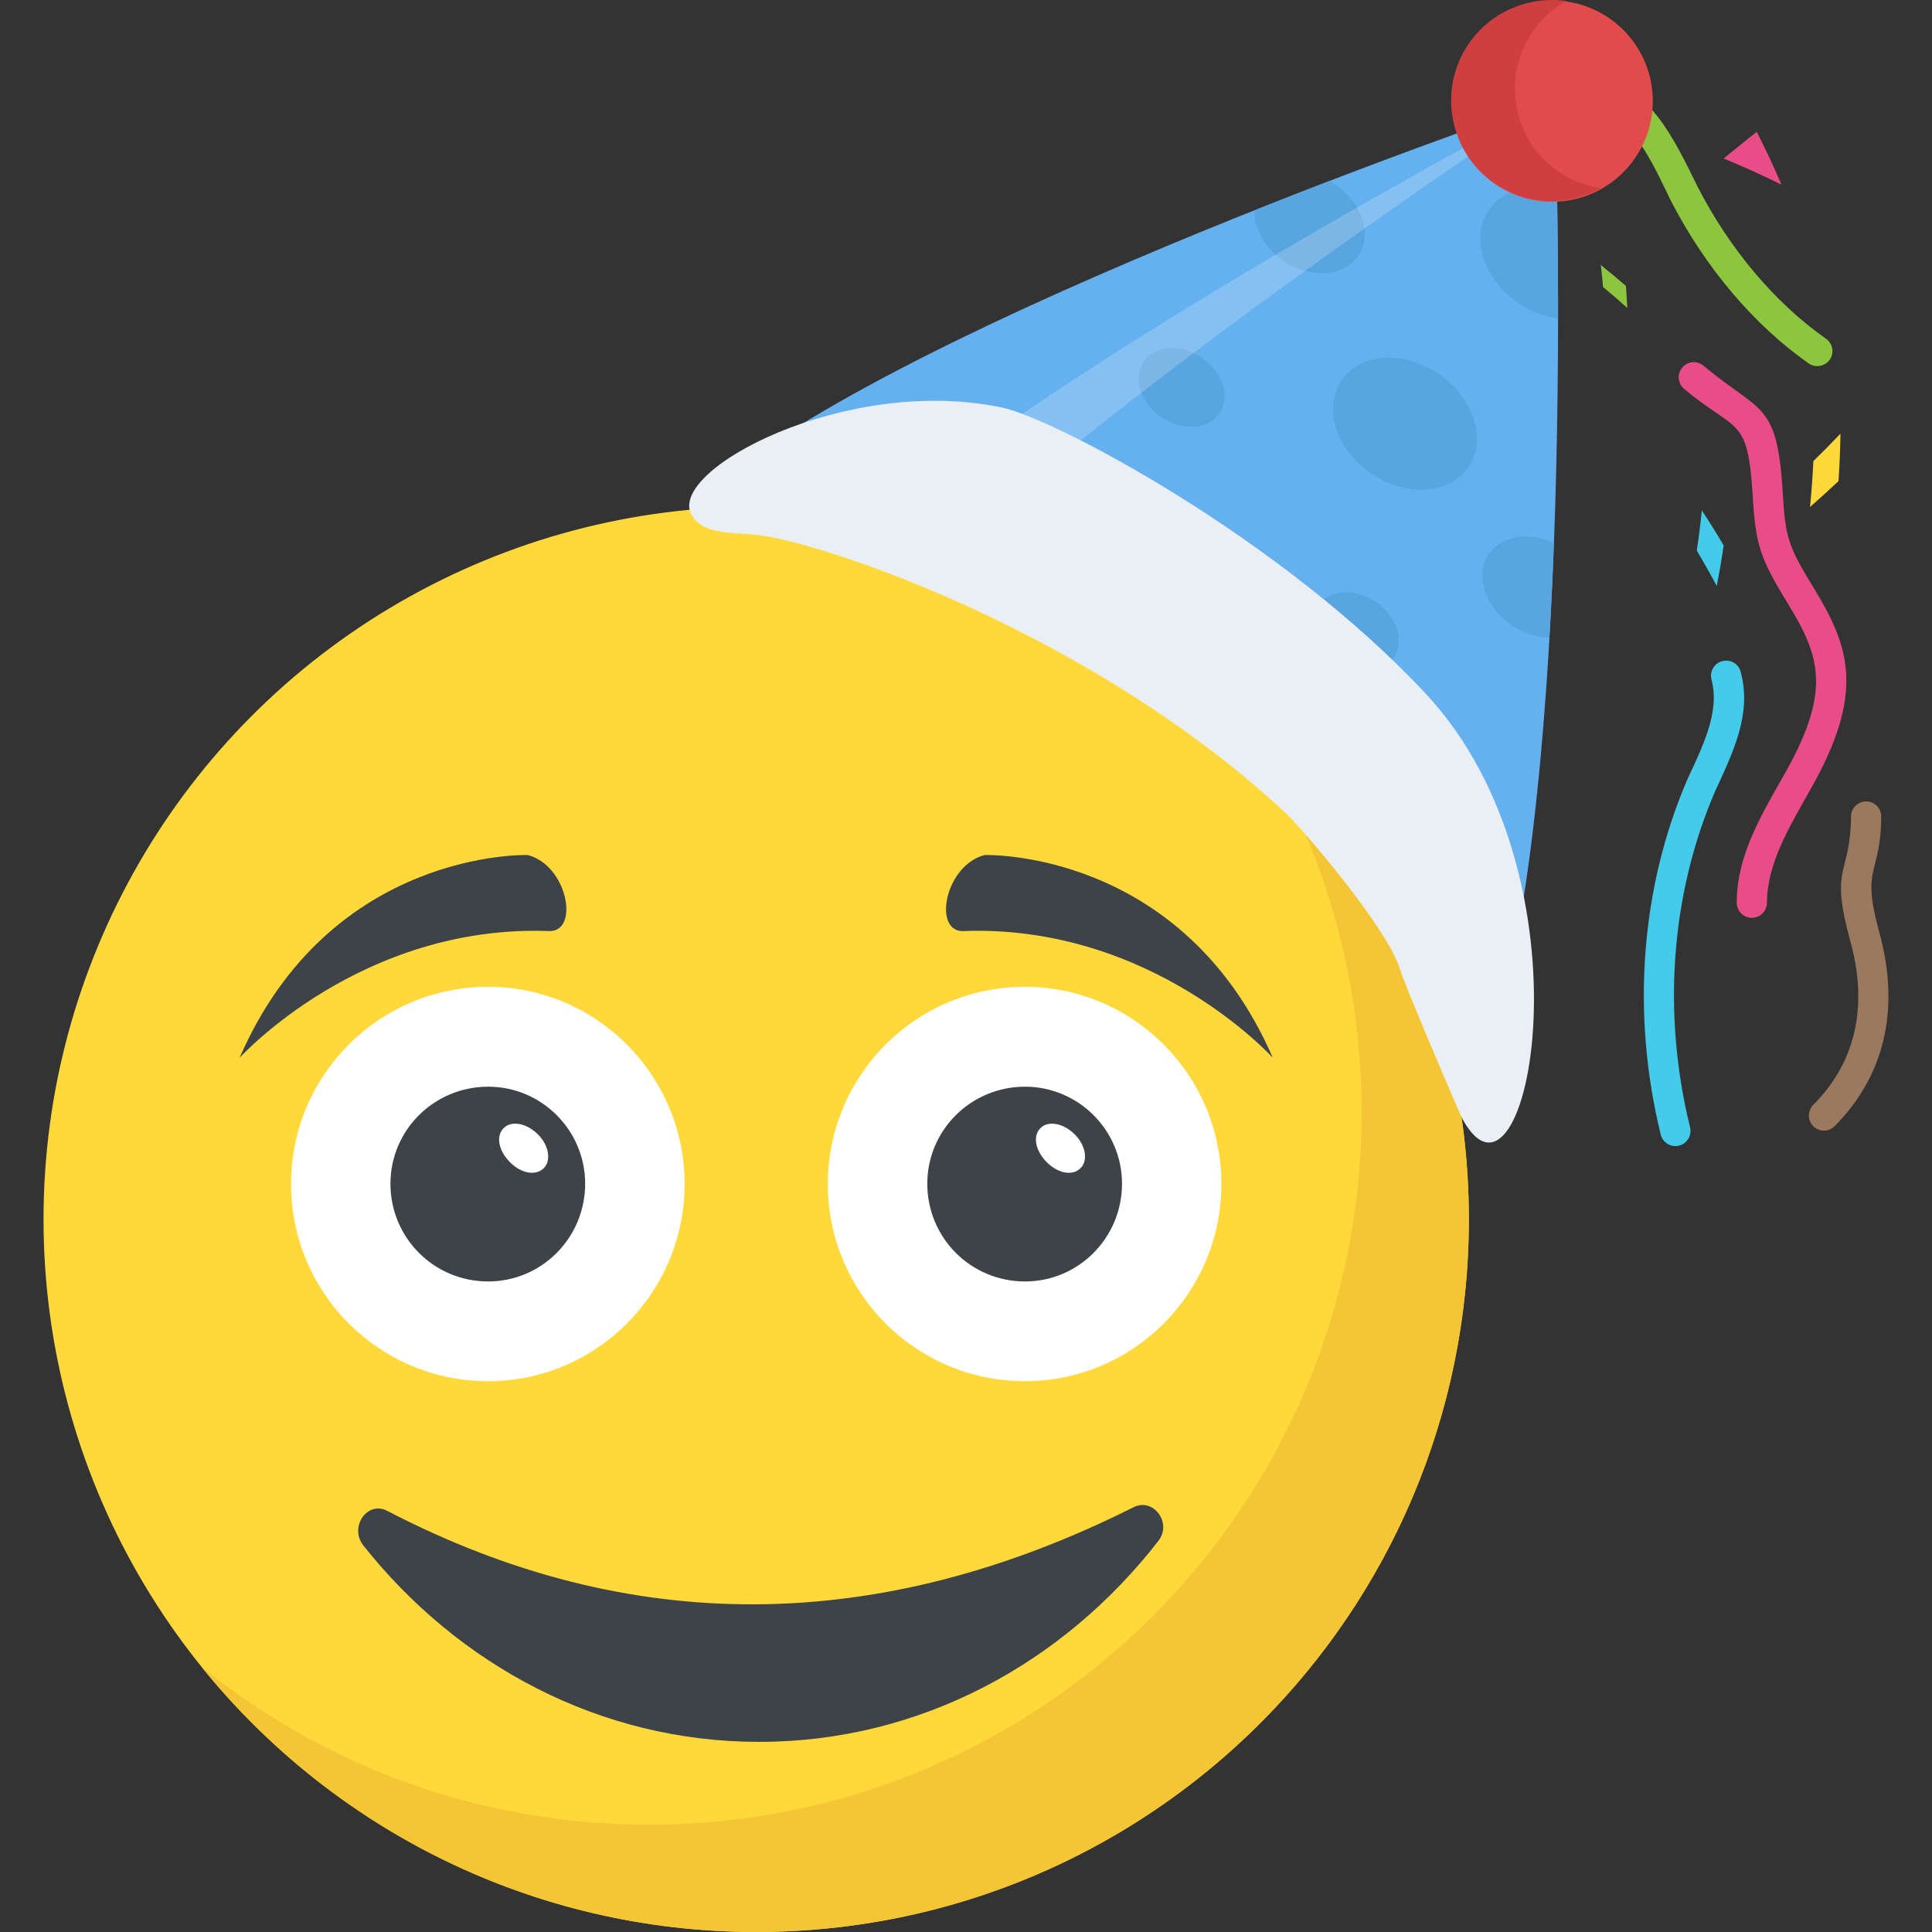 <?xml version="1.0" encoding="utf-8"?>
<!-- Generator: Adobe Illustrator 21.1.0, SVG Export Plug-In . SVG Version: 6.00 Build 0)  -->
<svg version="1.1" id="Layer_1" xmlns="http://www.w3.org/2000/svg" xmlns:xlink="http://www.w3.org/1999/xlink" x="0px" y="0px"
	 viewBox="0 0 32 32" style="enable-background:new 0 0 32 32;" xml:space="preserve">
<rect x="0" y="0" width="32" height="32" fill="#333333" stroke="none"/>
<style type="text/css">
	.st0{fill:#FFD93B;}
	.st1{fill:#3E4347;}
	.st2{fill:#F4C534;}
	.st3{fill:#38C0DC;}
	.st4{fill:#45CBEA;}
	.st5{fill:#FFFFFF;}
	.st6{fill:#E24B4B;}
	.st7{fill:#5A5F63;}
	.st8{opacity:0.3;}
	.st9{opacity:0.2;}
	.st10{opacity:0.1;}
	.st11{fill:#E9B02C;}
	.st12{fill:#65B1EF;}
	.st13{fill:#E9EFF4;}
	.st14{fill:#8CC63E;}
	.st15{fill:#7FB239;}
	.st16{fill:#D03F3F;}
	.st17{fill:#D23F77;}
	.st18{fill:#E84D88;}
	.st19{fill:#59A5E0;}
	.st20{fill:#DEE4E9;}
	.st21{fill:#D3D9DD;}
	.st22{opacity:0.25;fill:#FFFFFF;}
	.st23{fill:#9A795F;}
	.st24{fill:#F29A2E;}
	.st25{fill:#FC97B2;}
	.st26{fill:#89664C;}
	.st27{fill:#7A5B44;}
	.st28{opacity:0.2;fill:#FFFFFF;}
	.st29{fill:#4E99D2;}
	.st30{fill:#BBC7D1;}
	.st31{fill:#DE9C25;}
</style>
<g>
	<g>
		<g>
			<g>
				<path class="st18" d="M29.016,15.202c-0.138,0-0.25-0.112-0.25-0.25c-0.001-0.768,0.392-1.427,0.769-2.093
					c0.809-1.411,0.62-1.98,0.063-2.886c-0.455-0.741-0.522-0.973-0.569-1.78c-0.08-1.313-0.267-1.024-1.135-1.752
					c-0.106-0.089-0.12-0.247-0.031-0.353c0.088-0.105,0.246-0.12,0.352-0.031c0.953,0.797,1.221,0.585,1.313,2.105
					c0.042,0.724,0.087,0.882,0.496,1.548c0.616,1,0.881,1.764-0.054,3.395c-0.317,0.568-0.704,1.192-0.703,1.845
					C29.266,15.089,29.155,15.202,29.016,15.202L29.016,15.202z"/>
			</g>
		</g>
		<g>
			<path class="st14" d="M29.957,6.019c-0.906-0.634-1.718-1.594-2.286-2.702c-0.285-0.58-0.673-1.497-1.324-1.515
				c-0.069-0.009-0.111,0.012-0.142,0.04c-0.098,0.096-0.256,0.093-0.354-0.007c-0.096-0.1-0.092-0.258,0.008-0.354
				c0.128-0.123,0.31-0.191,0.503-0.179c0.914,0.027,1.359,0.982,1.755,1.789c0.53,1.035,1.286,1.93,2.127,2.519
				c0.113,0.079,0.141,0.235,0.062,0.348C30.228,6.068,30.073,6.099,29.957,6.019z"/>
		</g>
		<g>
			<g>
				<path class="st23" d="M30.034,18.654c-0.098-0.097-0.098-0.256,0-0.354c0.662-0.663,0.93-1.578,0.611-2.72
					c-0.346-1.268,0.003-1.058,0.014-2.058c0.001-0.137,0.113-0.248,0.25-0.248h0.002c0.139,0.001,0.249,0.114,0.248,0.252
					c-0.008,1-0.341,0.79-0.031,1.92c0.366,1.33,0.042,2.422-0.74,3.206C30.289,18.753,30.131,18.75,30.034,18.654z"/>
			</g>
		</g>
		<g>
			<g>
				<path class="st4" d="M27.507,18.793c-0.49-1.999-0.333-4.089,0.442-5.885c0.235-0.514,0.546-1.106,0.399-1.65
					c-0.036-0.133,0.043-0.271,0.176-0.307c0.139-0.036,0.271,0.042,0.307,0.176c0.189,0.699-0.125,1.328-0.425,1.983
					c-0.73,1.692-0.879,3.669-0.413,5.563c0.032,0.134-0.05,0.27-0.184,0.302C27.678,19.009,27.541,18.928,27.507,18.793z"/>
			</g>
		</g>
		<g>
			<g>
				<path class="st4" d="M28.549,9.034c-0.032,0.227-0.071,0.451-0.114,0.672c-0.106-0.199-0.216-0.394-0.331-0.585
					c0.033-0.22,0.061-0.442,0.084-0.667C28.313,8.643,28.433,8.836,28.549,9.034z"/>
			</g>
		</g>
		<g>
			<g>
				<path class="st0" d="M30.451,7.969c-0.155,0.146-0.313,0.289-0.471,0.428c0.024-0.251,0.043-0.504,0.055-0.759
					c0.152-0.148,0.301-0.3,0.449-0.455C30.48,7.447,30.469,7.709,30.451,7.969z"/>
			</g>
		</g>
		<g>
			<g>
				<path class="st14" d="M26.93,4.735c0.009,0.123,0.017,0.245,0.023,0.366c-0.132-0.119-0.266-0.235-0.402-0.348
					c-0.01-0.121-0.022-0.242-0.036-0.363C26.655,4.502,26.793,4.617,26.93,4.735z"/>
			</g>
		</g>
		<g>
			<g>
				<path class="st18" d="M29.097,2.183c0.149,0.292,0.286,0.584,0.41,0.876c-0.315-0.156-0.635-0.301-0.958-0.434
					C28.731,2.477,28.913,2.329,29.097,2.183z"/>
			</g>
		</g>
	</g>
	<g>
		<g>
			<g>
				<g>
					<circle class="st0" cx="12.525" cy="20.196" r="11.804"/>
				</g>
			</g>
			<g>
				<path class="st2" d="M24.329,20.196C24.329,26.718,19.043,32,12.525,32c-3.711,0-7.023-1.712-9.188-4.393
					c2.025,1.638,4.603,2.615,7.411,2.615c6.518,0,11.804-5.282,11.804-11.804c0-2.807-0.978-5.385-2.615-7.411
					C22.614,13.173,24.329,16.486,24.329,20.196z"/>
			</g>
			<g>
				<path class="st1" d="M19.188,25.52c-1.58,2.037-3.955,3.331-6.615,3.331c-2.626,0-4.975-1.262-6.555-3.253
					c-0.239-0.303,0.064-0.748,0.397-0.573c4.006,2.083,8.127,2.064,12.359-0.06C19.102,24.799,19.418,25.221,19.188,25.52z"/>
			</g>
			<g>
				<path class="st5" d="M11.339,19.611c0,1.805-1.461,3.266-3.253,3.266c-1.805,0-3.265-1.461-3.265-3.266
					c0-1.805,1.461-3.266,3.265-3.266C9.878,16.346,11.339,17.807,11.339,19.611z"/>
			</g>
			<g>
				<g>
					<path class="st1" d="M9.692,19.605c0,0.898-0.721,1.62-1.606,1.62c-0.898,0-1.619-0.721-1.619-1.62
						c0-0.885,0.721-1.606,1.619-1.606C8.971,17.999,9.692,18.721,9.692,19.605z"/>
				</g>
			</g>
			<g>
				<g>
					<path class="st5" d="M9.007,19.348c-0.135,0.135-0.375,0.087-0.558-0.096c-0.192-0.192-0.24-0.433-0.106-0.568
						c0.125-0.125,0.375-0.087,0.568,0.106C9.094,18.973,9.132,19.223,9.007,19.348z"/>
				</g>
			</g>
			<g>
				<path class="st5" d="M20.23,19.611c0,1.805-1.461,3.266-3.253,3.266c-1.805,0-3.265-1.461-3.265-3.266
					c0-1.805,1.461-3.266,3.265-3.266C18.769,16.346,20.23,17.807,20.23,19.611z"/>
			</g>
			<g>
				<g>
					<path class="st1" d="M18.584,19.605c0,0.898-0.721,1.62-1.606,1.62c-0.898,0-1.619-0.721-1.619-1.62
						c0-0.885,0.721-1.606,1.619-1.606C17.862,17.999,18.584,18.721,18.584,19.605z"/>
				</g>
			</g>
			<g>
				<g>
					<path class="st5" d="M17.898,19.348c-0.135,0.135-0.375,0.087-0.558-0.096c-0.192-0.192-0.24-0.433-0.106-0.568
						c0.125-0.125,0.375-0.087,0.568,0.106C17.985,18.973,18.024,19.223,17.898,19.348z"/>
				</g>
			</g>
			<g>
				<path class="st1" d="M15.935,15.422c-0.482-0.016-0.28-1.089,0.373-1.26c0,0,3.266-0.109,4.774,3.359
					C21.083,17.522,19.077,15.297,15.935,15.422z"/>
			</g>
			<g>
				<path class="st1" d="M9.115,15.422c0.482-0.016,0.28-1.089-0.373-1.26c0,0-3.266-0.109-4.774,3.359
					C3.968,17.522,5.974,15.297,9.115,15.422z"/>
			</g>
			<g>
				<g>
					<path class="st12" d="M24.927,16.469c-2.413-5.168-6.661-8.073-12.742-8.717c3.854-2.844,13.566-6.113,13.566-6.113
						S26.126,11.464,24.927,16.469z"/>
				</g>
				<g>
					
						<ellipse transform="matrix(0.565 -0.825 0.825 0.565 0.587 16.988)" class="st19" cx="16.395" cy="7.937" rx="0.596" ry="0.762"/>
				</g>
				<g>
					<g>
						<path class="st19" d="M21.256,4.319c0.446,0.305,1.001,0.27,1.24-0.079c0.239-0.349,0.071-0.879-0.376-1.184
							c-0.033-0.022-0.067-0.039-0.101-0.058c-0.397,0.153-0.814,0.316-1.243,0.487C20.77,3.779,20.943,4.104,21.256,4.319z"/>
					</g>
					<g>
						<path class="st19" d="M25.038,10.357c0.2,0.137,0.42,0.201,0.625,0.204c0.03-0.523,0.055-1.046,0.074-1.562
							c-0.41-0.197-0.865-0.133-1.075,0.174C24.424,9.521,24.592,10.052,25.038,10.357z"/>
					</g>
					<g>
						
							<ellipse transform="matrix(0.565 -0.825 0.825 0.565 3.23 18.938)" class="st19" cx="19.565" cy="6.408" rx="0.596" ry="0.762"/>
					</g>
					<g>
						
							<ellipse transform="matrix(0.565 -0.825 0.825 0.565 1.148 23.081)" class="st19" cx="22.451" cy="10.452" rx="0.596" ry="0.762"/>
					</g>
					<g>
						
							<ellipse transform="matrix(0.565 -0.825 0.825 0.565 4.345 22.252)" class="st19" cx="23.264" cy="7.008" rx="0.997" ry="1.274"/>
					</g>
					<g>
						<path class="st19" d="M25.148,5.019c0.21,0.143,0.437,0.227,0.658,0.256c0.001-0.817-0.007-1.541-0.017-2.124
							c-0.452-0.119-0.902-0.008-1.13,0.325C24.348,3.931,24.567,4.621,25.148,5.019z"/>
					</g>
					<g>
						<g>
							
								<ellipse transform="matrix(0.565 -0.825 0.825 0.565 9.814 21.938)" class="st6" cx="25.701" cy="1.666" rx="1.668" ry="1.665"/>
						</g>
					</g>
					<g>
						<g class="st9">
							<path class="st5" d="M24.979,2.045c-2.11,1.142-8.084,4.461-10.914,6.991c0.618-0.033,1.202-0.026,1.76,0.019
								c2.799-2.555,7.431-5.751,9.195-6.943C25.007,2.09,24.993,2.068,24.979,2.045z"/>
						</g>
					</g>
					<g>
						<g>
							<path class="st16" d="M26.514,3.117c-0.534,0.299-1.215,0.292-1.756-0.078c-0.755-0.516-0.95-1.557-0.434-2.311
								c0.372-0.544,1.01-0.798,1.62-0.711c-0.216,0.12-0.413,0.295-0.562,0.512c-0.516,0.755-0.324,1.799,0.431,2.315
								C26.032,2.993,26.273,3.086,26.514,3.117z"/>
						</g>
					</g>
					<g>
						<g>
							<path class="st13" d="M24.226,18.54c-0.056-0.101-0.962-2.234-1.029-2.458c-0.199-0.708-1.658-2.386-1.894-2.607
								c-3.206-2.991-7.62-4.472-8.728-4.611c-0.366-0.053-0.912,0.017-1.117-0.33c-0.437-0.738,2.554-2.331,5.141-1.783
								c0.871,0.184,4.604,2.157,7.01,4.732C26.488,14.562,25.3,20.486,24.226,18.54z"/>
						</g>
					</g>
				</g>
			</g>
		</g>
	</g>
</g>
</svg>
